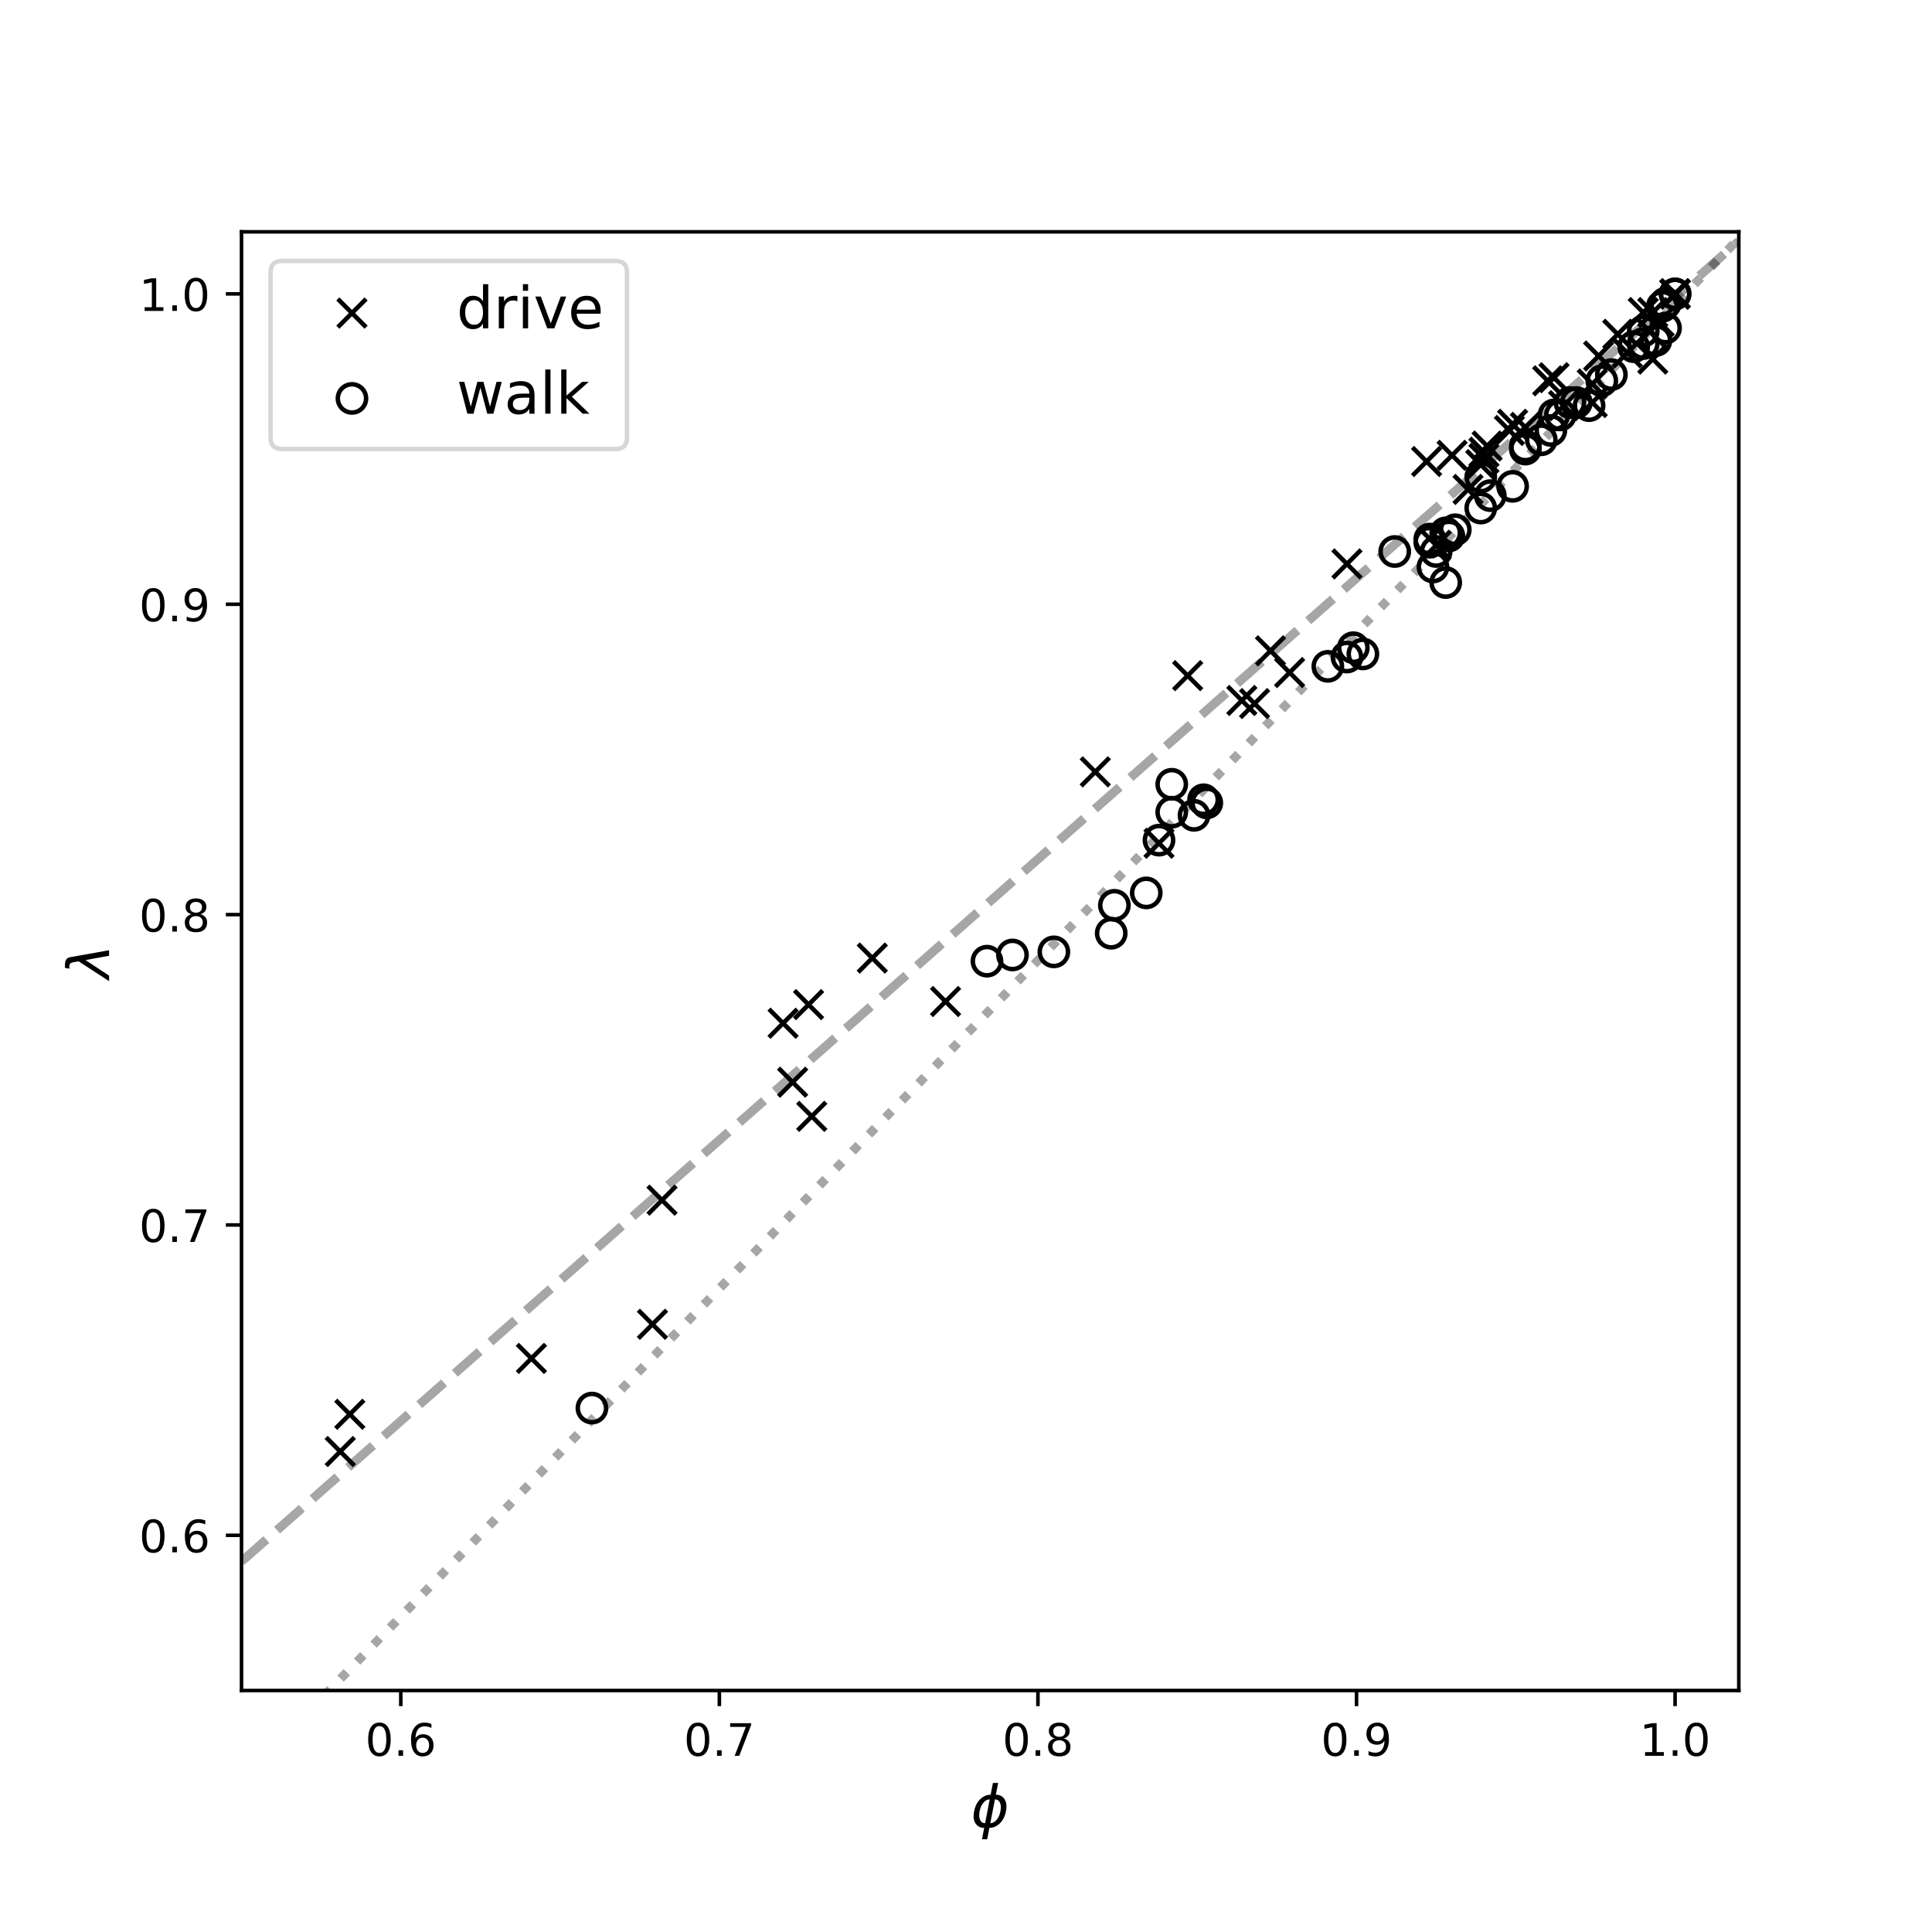 <?xml version="1.0" encoding="utf-8" standalone="no"?>
<!DOCTYPE svg PUBLIC "-//W3C//DTD SVG 1.1//EN"
  "http://www.w3.org/Graphics/SVG/1.1/DTD/svg11.dtd">
<!-- Created with matplotlib (http://matplotlib.org/) -->
<svg height="432pt" version="1.1" viewBox="0 0 432 432" width="432pt" xmlns="http://www.w3.org/2000/svg" xmlns:xlink="http://www.w3.org/1999/xlink">
 <defs>
  <style type="text/css">
*{stroke-linecap:butt;stroke-linejoin:round;}
  </style>
 </defs>
 <g id="figure_1">
  <g id="patch_1">
   <path d="M 0 432 
L 432 432 
L 432 0 
L 0 0 
z
" style="fill:#ffffff;"/>
  </g>
  <g id="axes_1">
   <g id="patch_2">
    <path d="M 54 378 
L 388.8 378 
L 388.8 51.84 
L 54 51.84 
z
" style="fill:#ffffff;"/>
   </g>
   <g id="line2d_1">
    <path clip-path="url(#pb757108c71)" d="M 54 349.149 
L 388.8 53.901 
" style="fill:none;opacity:0.35;stroke:#000000;stroke-dasharray:7.4,3.2;stroke-dashoffset:0;stroke-width:2;"/>
   </g>
   <g id="line2d_2">
    <path clip-path="url(#pb757108c71)" d="M 54 398.158 
L 388.8 53.343 
" style="fill:none;opacity:0.35;stroke:#000000;stroke-dasharray:2,3.3;stroke-dashoffset:0;stroke-width:2;"/>
   </g>
   <g id="PathCollection_1">
    <defs>
     <path d="M -3.162 3.162 
L 3.162 -3.162 
M -3.162 -3.162 
L 3.162 3.162 
" id="me8d34fde8d" style="stroke:#000000;"/>
    </defs>
    <g clip-path="url(#pb757108c71)">
     <use style="stroke:#000000;" x="374.553" xlink:href="#me8d34fde8d" y="65.719"/>
     <use style="stroke:#000000;" x="181.509" xlink:href="#me8d34fde8d" y="249.618"/>
     <use style="stroke:#000000;" x="211.427" xlink:href="#me8d34fde8d" y="223.941"/>
     <use style="stroke:#000000;" x="318.991" xlink:href="#me8d34fde8d" y="103.193"/>
     <use style="stroke:#000000;" x="324.689" xlink:href="#me8d34fde8d" y="101.805"/>
     <use style="stroke:#000000;" x="284.086" xlink:href="#me8d34fde8d" y="145.524"/>
     <use style="stroke:#000000;" x="244.907" xlink:href="#me8d34fde8d" y="172.589"/>
     <use style="stroke:#000000;" x="148.029" xlink:href="#me8d34fde8d" y="268.355"/>
     <use style="stroke:#000000;" x="259.154" xlink:href="#me8d34fde8d" y="188.55"/>
     <use style="stroke:#000000;" x="368.854" xlink:href="#me8d34fde8d" y="74.047"/>
     <use style="stroke:#000000;" x="301.182" xlink:href="#me8d34fde8d" y="126.093"/>
     <use style="stroke:#000000;" x="370.991" xlink:href="#me8d34fde8d" y="71.965"/>
     <use style="stroke:#000000;" x="361.731" xlink:href="#me8d34fde8d" y="74.741"/>
     <use style="stroke:#000000;" x="331.1" xlink:href="#me8d34fde8d" y="103.887"/>
     <use style="stroke:#000000;" x="374.553" xlink:href="#me8d34fde8d" y="65.719"/>
     <use style="stroke:#000000;" x="367.43" xlink:href="#me8d34fde8d" y="69.883"/>
     <use style="stroke:#000000;" x="347.484" xlink:href="#me8d34fde8d" y="84.456"/>
     <use style="stroke:#000000;" x="374.553" xlink:href="#me8d34fde8d" y="65.719"/>
     <use style="stroke:#000000;" x="369.567" xlink:href="#me8d34fde8d" y="69.883"/>
     <use style="stroke:#000000;" x="374.553" xlink:href="#me8d34fde8d" y="65.719"/>
     <use style="stroke:#000000;" x="280.524" xlink:href="#me8d34fde8d" y="157.322"/>
     <use style="stroke:#000000;" x="321.128" xlink:href="#me8d34fde8d" y="121.93"/>
     <use style="stroke:#000000;" x="356.032" xlink:href="#me8d34fde8d" y="85.844"/>
     <use style="stroke:#000000;" x="331.813" xlink:href="#me8d34fde8d" y="101.111"/>
     <use style="stroke:#000000;" x="346.06" xlink:href="#me8d34fde8d" y="85.15"/>
     <use style="stroke:#000000;" x="332.525" xlink:href="#me8d34fde8d" y="99.723"/>
     <use style="stroke:#000000;" x="331.813" xlink:href="#me8d34fde8d" y="102.499"/>
     <use style="stroke:#000000;" x="46.877" xlink:href="#me8d34fde8d" y="346.078"/>
     <use style="stroke:#000000;" x="277.675" xlink:href="#me8d34fde8d" y="156.628"/>
     <use style="stroke:#000000;" x="374.553" xlink:href="#me8d34fde8d" y="65.719"/>
     <use style="stroke:#000000;" x="265.565" xlink:href="#me8d34fde8d" y="151.076"/>
     <use style="stroke:#000000;" x="374.553" xlink:href="#me8d34fde8d" y="65.719"/>
     <use style="stroke:#000000;" x="363.868" xlink:href="#me8d34fde8d" y="78.904"/>
     <use style="stroke:#000000;" x="369.567" xlink:href="#me8d34fde8d" y="80.292"/>
     <use style="stroke:#000000;" x="349.621" xlink:href="#me8d34fde8d" y="90.702"/>
     <use style="stroke:#000000;" x="145.892" xlink:href="#me8d34fde8d" y="296.113"/>
     <use style="stroke:#000000;" x="356.032" xlink:href="#me8d34fde8d" y="90.008"/>
     <use style="stroke:#000000;" x="357.457" xlink:href="#me8d34fde8d" y="79.598"/>
     <use style="stroke:#000000;" x="175.098" xlink:href="#me8d34fde8d" y="228.799"/>
     <use style="stroke:#000000;" x="195.043" xlink:href="#me8d34fde8d" y="214.226"/>
     <use style="stroke:#000000;" x="177.235" xlink:href="#me8d34fde8d" y="241.984"/>
     <use style="stroke:#000000;" x="78.22" xlink:href="#me8d34fde8d" y="316.238"/>
     <use style="stroke:#000000;" x="76.083" xlink:href="#me8d34fde8d" y="324.565"/>
     <use style="stroke:#000000;" x="118.823" xlink:href="#me8d34fde8d" y="303.747"/>
     <use style="stroke:#000000;" x="288.36" xlink:href="#me8d34fde8d" y="150.382"/>
     <use style="stroke:#000000;" x="338.224" xlink:href="#me8d34fde8d" y="94.865"/>
     <use style="stroke:#000000;" x="328.251" xlink:href="#me8d34fde8d" y="109.438"/>
     <use style="stroke:#000000;" x="180.797" xlink:href="#me8d34fde8d" y="224.635"/>
     <use style="stroke:#000000;" x="337.511" xlink:href="#me8d34fde8d" y="96.253"/>
     <use style="stroke:#000000;" x="341.073" xlink:href="#me8d34fde8d" y="95.559"/>
    </g>
   </g>
   <g id="PathCollection_2">
    <defs>
     <path d="M 0 3.162 
C 0.839 3.162 1.643 2.829 2.236 2.236 
C 2.829 1.643 3.162 0.839 3.162 0 
C 3.162 -0.839 2.829 -1.643 2.236 -2.236 
C 1.643 -2.829 0.839 -3.162 0 -3.162 
C -0.839 -3.162 -1.643 -2.829 -2.236 -2.236 
C -2.829 -1.643 -3.162 -0.839 -3.162 0 
C -3.162 0.839 -2.829 1.643 -2.236 2.236 
C -1.643 2.829 -0.839 3.162 0 3.162 
z
" id="C0_0_a7fb184882"/>
    </defs>
    <g clip-path="url(#pb757108c71)">
     <use style="fill:none;stroke:#000000;" x="331.1" xlink:href="#C0_0_a7fb184882" y="106.663"/>
    </g>
    <g clip-path="url(#pb757108c71)">
     <use style="fill:none;stroke:#000000;" x="304.744" xlink:href="#C0_0_a7fb184882" y="146.218"/>
    </g>
    <g clip-path="url(#pb757108c71)">
     <use style="fill:none;stroke:#000000;" x="249.181" xlink:href="#C0_0_a7fb184882" y="202.429"/>
    </g>
    <g clip-path="url(#pb757108c71)">
     <use style="fill:none;stroke:#000000;" x="259.154" xlink:href="#C0_0_a7fb184882" y="187.856"/>
    </g>
    <g clip-path="url(#pb757108c71)">
     <use style="fill:none;stroke:#000000;" x="319.703" xlink:href="#C0_0_a7fb184882" y="121.236"/>
    </g>
    <g clip-path="url(#pb757108c71)">
     <use style="fill:none;stroke:#000000;" x="351.046" xlink:href="#C0_0_a7fb184882" y="90.008"/>
    </g>
    <g clip-path="url(#pb757108c71)">
     <use style="fill:none;stroke:#000000;" x="262.003" xlink:href="#C0_0_a7fb184882" y="175.364"/>
    </g>
    <g clip-path="url(#pb757108c71)">
     <use style="fill:none;stroke:#000000;" x="132.357" xlink:href="#C0_0_a7fb184882" y="314.85"/>
    </g>
    <g clip-path="url(#pb757108c71)">
     <use style="fill:none;stroke:#000000;" x="248.469" xlink:href="#C0_0_a7fb184882" y="208.674"/>
    </g>
    <g clip-path="url(#pb757108c71)">
     <use style="fill:none;stroke:#000000;" x="370.279" xlink:href="#C0_0_a7fb184882" y="76.129"/>
    </g>
    <g clip-path="url(#pb757108c71)">
     <use style="fill:none;stroke:#000000;" x="302.607" xlink:href="#C0_0_a7fb184882" y="144.83"/>
    </g>
    <g clip-path="url(#pb757108c71)">
     <use style="fill:none;stroke:#000000;" x="344.635" xlink:href="#C0_0_a7fb184882" y="98.335"/>
    </g>
    <g clip-path="url(#pb757108c71)">
     <use style="fill:none;stroke:#000000;" x="323.265" xlink:href="#C0_0_a7fb184882" y="130.257"/>
    </g>
    <g clip-path="url(#pb757108c71)">
     <use style="fill:none;stroke:#000000;" x="331.1" xlink:href="#C0_0_a7fb184882" y="113.602"/>
    </g>
    <g clip-path="url(#pb757108c71)">
     <use style="fill:none;stroke:#000000;" x="372.416" xlink:href="#C0_0_a7fb184882" y="73.353"/>
    </g>
    <g clip-path="url(#pb757108c71)">
     <use style="fill:none;stroke:#000000;" x="352.471" xlink:href="#C0_0_a7fb184882" y="90.008"/>
    </g>
    <g clip-path="url(#pb757108c71)">
     <use style="fill:none;stroke:#000000;" x="341.073" xlink:href="#C0_0_a7fb184882" y="99.723"/>
    </g>
    <g clip-path="url(#pb757108c71)">
     <use style="fill:none;stroke:#000000;" x="371.704" xlink:href="#C0_0_a7fb184882" y="68.495"/>
    </g>
    <g clip-path="url(#pb757108c71)">
     <use style="fill:none;stroke:#000000;" x="360.306" xlink:href="#C0_0_a7fb184882" y="83.762"/>
    </g>
    <g clip-path="url(#pb757108c71)">
     <use style="fill:none;stroke:#000000;" x="266.99" xlink:href="#C0_0_a7fb184882" y="182.304"/>
    </g>
    <g clip-path="url(#pb757108c71)">
     <use style="fill:none;stroke:#000000;" x="341.073" xlink:href="#C0_0_a7fb184882" y="100.417"/>
    </g>
    <g clip-path="url(#pb757108c71)">
     <use style="fill:none;stroke:#000000;" x="320.415" xlink:href="#C0_0_a7fb184882" y="126.787"/>
    </g>
    <g clip-path="url(#pb757108c71)">
     <use style="fill:none;stroke:#000000;" x="338.224" xlink:href="#C0_0_a7fb184882" y="108.745"/>
    </g>
    <g clip-path="url(#pb757108c71)">
     <use style="fill:none;stroke:#000000;" x="311.867" xlink:href="#C0_0_a7fb184882" y="123.318"/>
    </g>
    <g clip-path="url(#pb757108c71)">
     <use style="fill:none;stroke:#000000;" x="367.43" xlink:href="#C0_0_a7fb184882" y="74.047"/>
    </g>
    <g clip-path="url(#pb757108c71)">
     <use style="fill:none;stroke:#000000;" x="319.703" xlink:href="#C0_0_a7fb184882" y="120.542"/>
    </g>
    <g clip-path="url(#pb757108c71)">
     <use style="fill:none;stroke:#000000;" x="301.182" xlink:href="#C0_0_a7fb184882" y="146.912"/>
    </g>
    <g clip-path="url(#pb757108c71)">
     <use style="fill:none;stroke:#000000;" x="262.003" xlink:href="#C0_0_a7fb184882" y="181.61"/>
    </g>
    <g clip-path="url(#pb757108c71)">
     <use style="fill:none;stroke:#000000;" x="296.908" xlink:href="#C0_0_a7fb184882" y="148.994"/>
    </g>
    <g clip-path="url(#pb757108c71)">
     <use style="fill:none;stroke:#000000;" x="374.553" xlink:href="#C0_0_a7fb184882" y="65.719"/>
    </g>
    <g clip-path="url(#pb757108c71)">
     <use style="fill:none;stroke:#000000;" x="372.416" xlink:href="#C0_0_a7fb184882" y="67.801"/>
    </g>
    <g clip-path="url(#pb757108c71)">
     <use style="fill:none;stroke:#000000;" x="321.128" xlink:href="#C0_0_a7fb184882" y="123.318"/>
    </g>
    <g clip-path="url(#pb757108c71)">
     <use style="fill:none;stroke:#000000;" x="256.305" xlink:href="#C0_0_a7fb184882" y="199.653"/>
    </g>
    <g clip-path="url(#pb757108c71)">
     <use style="fill:none;stroke:#000000;" x="367.43" xlink:href="#C0_0_a7fb184882" y="76.822"/>
    </g>
    <g clip-path="url(#pb757108c71)">
     <use style="fill:none;stroke:#000000;" x="355.32" xlink:href="#C0_0_a7fb184882" y="90.702"/>
    </g>
    <g clip-path="url(#pb757108c71)">
     <use style="fill:none;stroke:#000000;" x="269.127" xlink:href="#C0_0_a7fb184882" y="178.834"/>
    </g>
    <g clip-path="url(#pb757108c71)">
     <use style="fill:none;stroke:#000000;" x="365.293" xlink:href="#C0_0_a7fb184882" y="77.516"/>
    </g>
    <g clip-path="url(#pb757108c71)">
     <use style="fill:none;stroke:#000000;" x="269.839" xlink:href="#C0_0_a7fb184882" y="179.528"/>
    </g>
    <g clip-path="url(#pb757108c71)">
     <use style="fill:none;stroke:#000000;" x="235.647" xlink:href="#C0_0_a7fb184882" y="212.838"/>
    </g>
    <g clip-path="url(#pb757108c71)">
     <use style="fill:none;stroke:#000000;" x="226.386" xlink:href="#C0_0_a7fb184882" y="213.532"/>
    </g>
    <g clip-path="url(#pb757108c71)">
     <use style="fill:none;stroke:#000000;" x="323.977" xlink:href="#C0_0_a7fb184882" y="119.848"/>
    </g>
    <g clip-path="url(#pb757108c71)">
     <use style="fill:none;stroke:#000000;" x="346.772" xlink:href="#C0_0_a7fb184882" y="96.253"/>
    </g>
    <g clip-path="url(#pb757108c71)">
     <use style="fill:none;stroke:#000000;" x="220.688" xlink:href="#C0_0_a7fb184882" y="214.92"/>
    </g>
    <g clip-path="url(#pb757108c71)">
     <use style="fill:none;stroke:#000000;" x="347.484" xlink:href="#C0_0_a7fb184882" y="92.783"/>
    </g>
    <g clip-path="url(#pb757108c71)">
     <use style="fill:none;stroke:#000000;" x="323.265" xlink:href="#C0_0_a7fb184882" y="119.154"/>
    </g>
    <g clip-path="url(#pb757108c71)">
     <use style="fill:none;stroke:#000000;" x="358.169" xlink:href="#C0_0_a7fb184882" y="85.15"/>
    </g>
    <g clip-path="url(#pb757108c71)">
     <use style="fill:none;stroke:#000000;" x="333.237" xlink:href="#C0_0_a7fb184882" y="110.826"/>
    </g>
    <g clip-path="url(#pb757108c71)">
     <use style="fill:none;stroke:#000000;" x="325.402" xlink:href="#C0_0_a7fb184882" y="118.46"/>
    </g>
    <g clip-path="url(#pb757108c71)">
     <use style="fill:none;stroke:#000000;" x="348.909" xlink:href="#C0_0_a7fb184882" y="92.783"/>
    </g>
    <g clip-path="url(#pb757108c71)">
     <use style="fill:none;stroke:#000000;" x="374.553" xlink:href="#C0_0_a7fb184882" y="65.719"/>
    </g>
   </g>
   <g id="matplotlib.axis_1">
    <g id="xtick_1">
     <g id="line2d_3">
      <defs>
       <path d="M 0 0 
L 0 3.5 
" id="m7e16f0aca1" style="stroke:#000000;stroke-width:0.8;"/>
      </defs>
      <g>
       <use style="stroke:#000000;stroke-width:0.8;" x="89.617" xlink:href="#m7e16f0aca1" y="378"/>
      </g>
     </g>
     <g id="text_1">
      <!-- 0.6 -->
      <defs>
       <path d="M 31.781 66.406 
Q 24.172 66.406 20.328 58.906 
Q 16.5 51.422 16.5 36.375 
Q 16.5 21.391 20.328 13.891 
Q 24.172 6.391 31.781 6.391 
Q 39.453 6.391 43.281 13.891 
Q 47.125 21.391 47.125 36.375 
Q 47.125 51.422 43.281 58.906 
Q 39.453 66.406 31.781 66.406 
z
M 31.781 74.219 
Q 44.047 74.219 50.516 64.516 
Q 56.984 54.828 56.984 36.375 
Q 56.984 17.969 50.516 8.266 
Q 44.047 -1.422 31.781 -1.422 
Q 19.531 -1.422 13.062 8.266 
Q 6.594 17.969 6.594 36.375 
Q 6.594 54.828 13.062 64.516 
Q 19.531 74.219 31.781 74.219 
z
" id="DejaVuSans-30"/>
       <path d="M 10.688 12.406 
L 21 12.406 
L 21 0 
L 10.688 0 
z
" id="DejaVuSans-2e"/>
       <path d="M 33.016 40.375 
Q 26.375 40.375 22.484 35.828 
Q 18.609 31.297 18.609 23.391 
Q 18.609 15.531 22.484 10.953 
Q 26.375 6.391 33.016 6.391 
Q 39.656 6.391 43.531 10.953 
Q 47.406 15.531 47.406 23.391 
Q 47.406 31.297 43.531 35.828 
Q 39.656 40.375 33.016 40.375 
z
M 52.594 71.297 
L 52.594 62.312 
Q 48.875 64.062 45.094 64.984 
Q 41.312 65.922 37.594 65.922 
Q 27.828 65.922 22.672 59.328 
Q 17.531 52.734 16.797 39.406 
Q 19.672 43.656 24.016 45.922 
Q 28.375 48.188 33.594 48.188 
Q 44.578 48.188 50.953 41.516 
Q 57.328 34.859 57.328 23.391 
Q 57.328 12.156 50.688 5.359 
Q 44.047 -1.422 33.016 -1.422 
Q 20.359 -1.422 13.672 8.266 
Q 6.984 17.969 6.984 36.375 
Q 6.984 53.656 15.188 63.938 
Q 23.391 74.219 37.203 74.219 
Q 40.922 74.219 44.703 73.484 
Q 48.484 72.75 52.594 71.297 
z
" id="DejaVuSans-36"/>
      </defs>
      <g transform="translate(81.665 392.598)scale(0.1 -0.1)">
       <use xlink:href="#DejaVuSans-30"/>
       <use x="63.623" xlink:href="#DejaVuSans-2e"/>
       <use x="95.41" xlink:href="#DejaVuSans-36"/>
      </g>
     </g>
    </g>
    <g id="xtick_2">
     <g id="line2d_4">
      <g>
       <use style="stroke:#000000;stroke-width:0.8;" x="160.851" xlink:href="#m7e16f0aca1" y="378"/>
      </g>
     </g>
     <g id="text_2">
      <!-- 0.7 -->
      <defs>
       <path d="M 8.203 72.906 
L 55.078 72.906 
L 55.078 68.703 
L 28.609 0 
L 18.312 0 
L 43.219 64.594 
L 8.203 64.594 
z
" id="DejaVuSans-37"/>
      </defs>
      <g transform="translate(152.9 392.598)scale(0.1 -0.1)">
       <use xlink:href="#DejaVuSans-30"/>
       <use x="63.623" xlink:href="#DejaVuSans-2e"/>
       <use x="95.41" xlink:href="#DejaVuSans-37"/>
      </g>
     </g>
    </g>
    <g id="xtick_3">
     <g id="line2d_5">
      <g>
       <use style="stroke:#000000;stroke-width:0.8;" x="232.085" xlink:href="#m7e16f0aca1" y="378"/>
      </g>
     </g>
     <g id="text_3">
      <!-- 0.8 -->
      <defs>
       <path d="M 31.781 34.625 
Q 24.75 34.625 20.719 30.859 
Q 16.703 27.094 16.703 20.516 
Q 16.703 13.922 20.719 10.156 
Q 24.75 6.391 31.781 6.391 
Q 38.812 6.391 42.859 10.172 
Q 46.922 13.969 46.922 20.516 
Q 46.922 27.094 42.891 30.859 
Q 38.875 34.625 31.781 34.625 
z
M 21.922 38.812 
Q 15.578 40.375 12.031 44.719 
Q 8.5 49.078 8.5 55.328 
Q 8.5 64.062 14.719 69.141 
Q 20.953 74.219 31.781 74.219 
Q 42.672 74.219 48.875 69.141 
Q 55.078 64.062 55.078 55.328 
Q 55.078 49.078 51.531 44.719 
Q 48 40.375 41.703 38.812 
Q 48.828 37.156 52.797 32.312 
Q 56.781 27.484 56.781 20.516 
Q 56.781 9.906 50.312 4.234 
Q 43.844 -1.422 31.781 -1.422 
Q 19.734 -1.422 13.25 4.234 
Q 6.781 9.906 6.781 20.516 
Q 6.781 27.484 10.781 32.312 
Q 14.797 37.156 21.922 38.812 
z
M 18.312 54.391 
Q 18.312 48.734 21.844 45.562 
Q 25.391 42.391 31.781 42.391 
Q 38.141 42.391 41.719 45.562 
Q 45.312 48.734 45.312 54.391 
Q 45.312 60.062 41.719 63.234 
Q 38.141 66.406 31.781 66.406 
Q 25.391 66.406 21.844 63.234 
Q 18.312 60.062 18.312 54.391 
z
" id="DejaVuSans-38"/>
      </defs>
      <g transform="translate(224.134 392.598)scale(0.1 -0.1)">
       <use xlink:href="#DejaVuSans-30"/>
       <use x="63.623" xlink:href="#DejaVuSans-2e"/>
       <use x="95.41" xlink:href="#DejaVuSans-38"/>
      </g>
     </g>
    </g>
    <g id="xtick_4">
     <g id="line2d_6">
      <g>
       <use style="stroke:#000000;stroke-width:0.8;" x="303.319" xlink:href="#m7e16f0aca1" y="378"/>
      </g>
     </g>
     <g id="text_4">
      <!-- 0.9 -->
      <defs>
       <path d="M 10.984 1.516 
L 10.984 10.5 
Q 14.703 8.734 18.5 7.812 
Q 22.312 6.891 25.984 6.891 
Q 35.75 6.891 40.891 13.453 
Q 46.047 20.016 46.781 33.406 
Q 43.953 29.203 39.594 26.953 
Q 35.25 24.703 29.984 24.703 
Q 19.047 24.703 12.672 31.312 
Q 6.297 37.938 6.297 49.422 
Q 6.297 60.641 12.938 67.422 
Q 19.578 74.219 30.609 74.219 
Q 43.266 74.219 49.922 64.516 
Q 56.594 54.828 56.594 36.375 
Q 56.594 19.141 48.406 8.859 
Q 40.234 -1.422 26.422 -1.422 
Q 22.703 -1.422 18.891 -0.688 
Q 15.094 0.047 10.984 1.516 
z
M 30.609 32.422 
Q 37.25 32.422 41.125 36.953 
Q 45.016 41.5 45.016 49.422 
Q 45.016 57.281 41.125 61.844 
Q 37.25 66.406 30.609 66.406 
Q 23.969 66.406 20.094 61.844 
Q 16.219 57.281 16.219 49.422 
Q 16.219 41.5 20.094 36.953 
Q 23.969 32.422 30.609 32.422 
z
" id="DejaVuSans-39"/>
      </defs>
      <g transform="translate(295.368 392.598)scale(0.1 -0.1)">
       <use xlink:href="#DejaVuSans-30"/>
       <use x="63.623" xlink:href="#DejaVuSans-2e"/>
       <use x="95.41" xlink:href="#DejaVuSans-39"/>
      </g>
     </g>
    </g>
    <g id="xtick_5">
     <g id="line2d_7">
      <g>
       <use style="stroke:#000000;stroke-width:0.8;" x="374.553" xlink:href="#m7e16f0aca1" y="378"/>
      </g>
     </g>
     <g id="text_5">
      <!-- 1.0 -->
      <defs>
       <path d="M 12.406 8.297 
L 28.516 8.297 
L 28.516 63.922 
L 10.984 60.406 
L 10.984 69.391 
L 28.422 72.906 
L 38.281 72.906 
L 38.281 8.297 
L 54.391 8.297 
L 54.391 0 
L 12.406 0 
z
" id="DejaVuSans-31"/>
      </defs>
      <g transform="translate(366.602 392.598)scale(0.1 -0.1)">
       <use xlink:href="#DejaVuSans-31"/>
       <use x="63.623" xlink:href="#DejaVuSans-2e"/>
       <use x="95.41" xlink:href="#DejaVuSans-30"/>
      </g>
     </g>
    </g>
    <g id="text_6">
     <!-- $\phi$ -->
     <defs>
      <path d="M 46.734 75.984 
L 42.781 55.812 
Q 52.547 55.812 57.562 48.344 
Q 62.75 40.719 60.156 27.297 
Q 57.516 13.875 49.359 6.25 
Q 41.453 -1.219 31.688 -1.219 
L 27.875 -20.797 
L 18.953 -20.797 
L 22.75 -1.219 
Q 13.031 -1.219 7.953 6.25 
Q 2.781 13.875 5.422 27.297 
Q 8.016 40.719 16.156 48.344 
Q 24.125 55.812 33.844 55.812 
L 37.797 75.984 
z
M 33.25 6.781 
Q 38.766 6.781 43.5 11.812 
Q 48.688 17.438 50.688 27.297 
Q 52.641 37.062 49.516 42.781 
Q 46.734 47.797 41.219 47.797 
z
M 24.312 6.781 
L 32.281 47.797 
Q 26.812 47.797 22.078 42.781 
Q 16.75 37.062 14.891 27.297 
Q 13.031 17.438 16.062 11.812 
Q 18.797 6.781 24.312 6.781 
z
" id="DejaVuSans-Oblique-3d5"/>
     </defs>
     <g transform="translate(217.11 408.558)scale(0.13 -0.13)">
      <use transform="translate(0 0.016)" xlink:href="#DejaVuSans-Oblique-3d5"/>
     </g>
    </g>
   </g>
   <g id="matplotlib.axis_2">
    <g id="ytick_1">
     <g id="line2d_8">
      <defs>
       <path d="M 0 0 
L -3.5 0 
" id="mc3e343efb0" style="stroke:#000000;stroke-width:0.8;"/>
      </defs>
      <g>
       <use style="stroke:#000000;stroke-width:0.8;" x="54" xlink:href="#mc3e343efb0" y="343.302"/>
      </g>
     </g>
     <g id="text_7">
      <!-- 0.6 -->
      <g transform="translate(31.097 347.101)scale(0.1 -0.1)">
       <use xlink:href="#DejaVuSans-30"/>
       <use x="63.623" xlink:href="#DejaVuSans-2e"/>
       <use x="95.41" xlink:href="#DejaVuSans-36"/>
      </g>
     </g>
    </g>
    <g id="ytick_2">
     <g id="line2d_9">
      <g>
       <use style="stroke:#000000;stroke-width:0.8;" x="54" xlink:href="#mc3e343efb0" y="273.906"/>
      </g>
     </g>
     <g id="text_8">
      <!-- 0.7 -->
      <g transform="translate(31.097 277.706)scale(0.1 -0.1)">
       <use xlink:href="#DejaVuSans-30"/>
       <use x="63.623" xlink:href="#DejaVuSans-2e"/>
       <use x="95.41" xlink:href="#DejaVuSans-37"/>
      </g>
     </g>
    </g>
    <g id="ytick_3">
     <g id="line2d_10">
      <g>
       <use style="stroke:#000000;stroke-width:0.8;" x="54" xlink:href="#mc3e343efb0" y="204.511"/>
      </g>
     </g>
     <g id="text_9">
      <!-- 0.8 -->
      <g transform="translate(31.097 208.31)scale(0.1 -0.1)">
       <use xlink:href="#DejaVuSans-30"/>
       <use x="63.623" xlink:href="#DejaVuSans-2e"/>
       <use x="95.41" xlink:href="#DejaVuSans-38"/>
      </g>
     </g>
    </g>
    <g id="ytick_4">
     <g id="line2d_11">
      <g>
       <use style="stroke:#000000;stroke-width:0.8;" x="54" xlink:href="#mc3e343efb0" y="135.115"/>
      </g>
     </g>
     <g id="text_10">
      <!-- 0.9 -->
      <g transform="translate(31.097 138.914)scale(0.1 -0.1)">
       <use xlink:href="#DejaVuSans-30"/>
       <use x="63.623" xlink:href="#DejaVuSans-2e"/>
       <use x="95.41" xlink:href="#DejaVuSans-39"/>
      </g>
     </g>
    </g>
    <g id="ytick_5">
     <g id="line2d_12">
      <g>
       <use style="stroke:#000000;stroke-width:0.8;" x="54" xlink:href="#mc3e343efb0" y="65.719"/>
      </g>
     </g>
     <g id="text_11">
      <!-- 1.0 -->
      <g transform="translate(31.097 69.518)scale(0.1 -0.1)">
       <use xlink:href="#DejaVuSans-31"/>
       <use x="63.623" xlink:href="#DejaVuSans-2e"/>
       <use x="95.41" xlink:href="#DejaVuSans-30"/>
      </g>
     </g>
    </g>
    <g id="text_12">
     <!-- $\lambda$ -->
     <defs>
      <path d="M 36.719 67.438 
L 48.828 0 
L 39.312 0 
L 31.844 40.438 
L 5.125 0 
L -4.391 0 
L 29.734 52.438 
L 28.031 62.109 
Q 26.953 68.266 21.734 68.266 
L 17.047 68.266 
L 18.5 75.984 
L 24.219 75.875 
Q 35.203 75.734 36.719 67.438 
z
" id="DejaVuSans-Oblique-3bb"/>
     </defs>
     <g transform="translate(24.393 218.82)rotate(-90)scale(0.13 -0.13)">
      <use transform="translate(0 0.016)" xlink:href="#DejaVuSans-Oblique-3bb"/>
     </g>
    </g>
   </g>
   <g id="patch_3">
    <path d="M 54 378 
L 54 51.84 
" style="fill:none;stroke:#000000;stroke-linecap:square;stroke-linejoin:miter;stroke-width:0.8;"/>
   </g>
   <g id="patch_4">
    <path d="M 388.8 378 
L 388.8 51.84 
" style="fill:none;stroke:#000000;stroke-linecap:square;stroke-linejoin:miter;stroke-width:0.8;"/>
   </g>
   <g id="patch_5">
    <path d="M 54 378 
L 388.8 378 
" style="fill:none;stroke:#000000;stroke-linecap:square;stroke-linejoin:miter;stroke-width:0.8;"/>
   </g>
   <g id="patch_6">
    <path d="M 54 51.84 
L 388.8 51.84 
" style="fill:none;stroke:#000000;stroke-linecap:square;stroke-linejoin:miter;stroke-width:0.8;"/>
   </g>
   <g id="legend_1">
    <g id="patch_7">
     <path d="M 63.1 100.403 
L 137.602 100.403 
Q 140.202 100.403 140.202 97.803 
L 140.202 60.94 
Q 140.202 58.34 137.602 58.34 
L 63.1 58.34 
Q 60.5 58.34 60.5 60.94 
L 60.5 97.803 
Q 60.5 100.403 63.1 100.403 
z
" style="fill:#ffffff;opacity:0.8;stroke:#cccccc;stroke-linejoin:miter;"/>
    </g>
    <g id="PathCollection_3">
     <g>
      <use style="stroke:#000000;" x="78.7" xlink:href="#me8d34fde8d" y="70.005"/>
     </g>
    </g>
    <g id="text_13">
     <!-- drive -->
     <defs>
      <path d="M 45.406 46.391 
L 45.406 75.984 
L 54.391 75.984 
L 54.391 0 
L 45.406 0 
L 45.406 8.203 
Q 42.578 3.328 38.25 0.953 
Q 33.938 -1.422 27.875 -1.422 
Q 17.969 -1.422 11.734 6.484 
Q 5.516 14.406 5.516 27.297 
Q 5.516 40.188 11.734 48.094 
Q 17.969 56 27.875 56 
Q 33.938 56 38.25 53.625 
Q 42.578 51.266 45.406 46.391 
z
M 14.797 27.297 
Q 14.797 17.391 18.875 11.75 
Q 22.953 6.109 30.078 6.109 
Q 37.203 6.109 41.297 11.75 
Q 45.406 17.391 45.406 27.297 
Q 45.406 37.203 41.297 42.844 
Q 37.203 48.484 30.078 48.484 
Q 22.953 48.484 18.875 42.844 
Q 14.797 37.203 14.797 27.297 
z
" id="DejaVuSans-64"/>
      <path d="M 41.109 46.297 
Q 39.594 47.172 37.812 47.578 
Q 36.031 48 33.891 48 
Q 26.266 48 22.188 43.047 
Q 18.109 38.094 18.109 28.812 
L 18.109 0 
L 9.078 0 
L 9.078 54.688 
L 18.109 54.688 
L 18.109 46.188 
Q 20.953 51.172 25.484 53.578 
Q 30.031 56 36.531 56 
Q 37.453 56 38.578 55.875 
Q 39.703 55.766 41.062 55.516 
z
" id="DejaVuSans-72"/>
      <path d="M 9.422 54.688 
L 18.406 54.688 
L 18.406 0 
L 9.422 0 
z
M 9.422 75.984 
L 18.406 75.984 
L 18.406 64.594 
L 9.422 64.594 
z
" id="DejaVuSans-69"/>
      <path d="M 2.984 54.688 
L 12.5 54.688 
L 29.594 8.797 
L 46.688 54.688 
L 56.203 54.688 
L 35.688 0 
L 23.484 0 
z
" id="DejaVuSans-76"/>
      <path d="M 56.203 29.594 
L 56.203 25.203 
L 14.891 25.203 
Q 15.484 15.922 20.484 11.062 
Q 25.484 6.203 34.422 6.203 
Q 39.594 6.203 44.453 7.469 
Q 49.312 8.734 54.109 11.281 
L 54.109 2.781 
Q 49.266 0.734 44.188 -0.344 
Q 39.109 -1.422 33.891 -1.422 
Q 20.797 -1.422 13.156 6.188 
Q 5.516 13.812 5.516 26.812 
Q 5.516 40.234 12.766 48.109 
Q 20.016 56 32.328 56 
Q 43.359 56 49.781 48.891 
Q 56.203 41.797 56.203 29.594 
z
M 47.219 32.234 
Q 47.125 39.594 43.094 43.984 
Q 39.062 48.391 32.422 48.391 
Q 24.906 48.391 20.391 44.141 
Q 15.875 39.891 15.188 32.172 
z
" id="DejaVuSans-65"/>
     </defs>
     <g transform="translate(102.1 73.418)scale(0.13 -0.13)">
      <use xlink:href="#DejaVuSans-64"/>
      <use x="63.477" xlink:href="#DejaVuSans-72"/>
      <use x="104.59" xlink:href="#DejaVuSans-69"/>
      <use x="132.373" xlink:href="#DejaVuSans-76"/>
      <use x="191.553" xlink:href="#DejaVuSans-65"/>
     </g>
    </g>
    <g id="PathCollection_4">
     <path d="M 78.7 92.249 
C 79.539 92.249 80.343 91.916 80.936 91.323 
C 81.529 90.73 81.862 89.926 81.862 89.087 
C 81.862 88.248 81.529 87.444 80.936 86.851 
C 80.343 86.258 79.539 85.925 78.7 85.925 
C 77.861 85.925 77.057 86.258 76.464 86.851 
C 75.871 87.444 75.538 88.248 75.538 89.087 
C 75.538 89.926 75.871 90.73 76.464 91.323 
C 77.057 91.916 77.861 92.249 78.7 92.249 
z
" style="fill:none;stroke:#000000;"/>
    </g>
    <g id="text_14">
     <!-- walk -->
     <defs>
      <path d="M 4.203 54.688 
L 13.188 54.688 
L 24.422 12.016 
L 35.594 54.688 
L 46.188 54.688 
L 57.422 12.016 
L 68.609 54.688 
L 77.594 54.688 
L 63.281 0 
L 52.688 0 
L 40.922 44.828 
L 29.109 0 
L 18.5 0 
z
" id="DejaVuSans-77"/>
      <path d="M 34.281 27.484 
Q 23.391 27.484 19.188 25 
Q 14.984 22.516 14.984 16.5 
Q 14.984 11.719 18.141 8.906 
Q 21.297 6.109 26.703 6.109 
Q 34.188 6.109 38.703 11.406 
Q 43.219 16.703 43.219 25.484 
L 43.219 27.484 
z
M 52.203 31.203 
L 52.203 0 
L 43.219 0 
L 43.219 8.297 
Q 40.141 3.328 35.547 0.953 
Q 30.953 -1.422 24.312 -1.422 
Q 15.922 -1.422 10.953 3.297 
Q 6 8.016 6 15.922 
Q 6 25.141 12.172 29.828 
Q 18.359 34.516 30.609 34.516 
L 43.219 34.516 
L 43.219 35.406 
Q 43.219 41.609 39.141 45 
Q 35.062 48.391 27.688 48.391 
Q 23 48.391 18.547 47.266 
Q 14.109 46.141 10.016 43.891 
L 10.016 52.203 
Q 14.938 54.109 19.578 55.047 
Q 24.219 56 28.609 56 
Q 40.484 56 46.344 49.844 
Q 52.203 43.703 52.203 31.203 
z
" id="DejaVuSans-61"/>
      <path d="M 9.422 75.984 
L 18.406 75.984 
L 18.406 0 
L 9.422 0 
z
" id="DejaVuSans-6c"/>
      <path d="M 9.078 75.984 
L 18.109 75.984 
L 18.109 31.109 
L 44.922 54.688 
L 56.391 54.688 
L 27.391 29.109 
L 57.625 0 
L 45.906 0 
L 18.109 26.703 
L 18.109 0 
L 9.078 0 
z
" id="DejaVuSans-6b"/>
     </defs>
     <g transform="translate(102.1 92.5)scale(0.13 -0.13)">
      <use xlink:href="#DejaVuSans-77"/>
      <use x="81.787" xlink:href="#DejaVuSans-61"/>
      <use x="143.066" xlink:href="#DejaVuSans-6c"/>
      <use x="170.85" xlink:href="#DejaVuSans-6b"/>
     </g>
    </g>
   </g>
  </g>
 </g>
 <defs>
  <clipPath id="pb757108c71">
   <rect height="326.16" width="334.8" x="54" y="51.84"/>
  </clipPath>
 </defs>
</svg>
